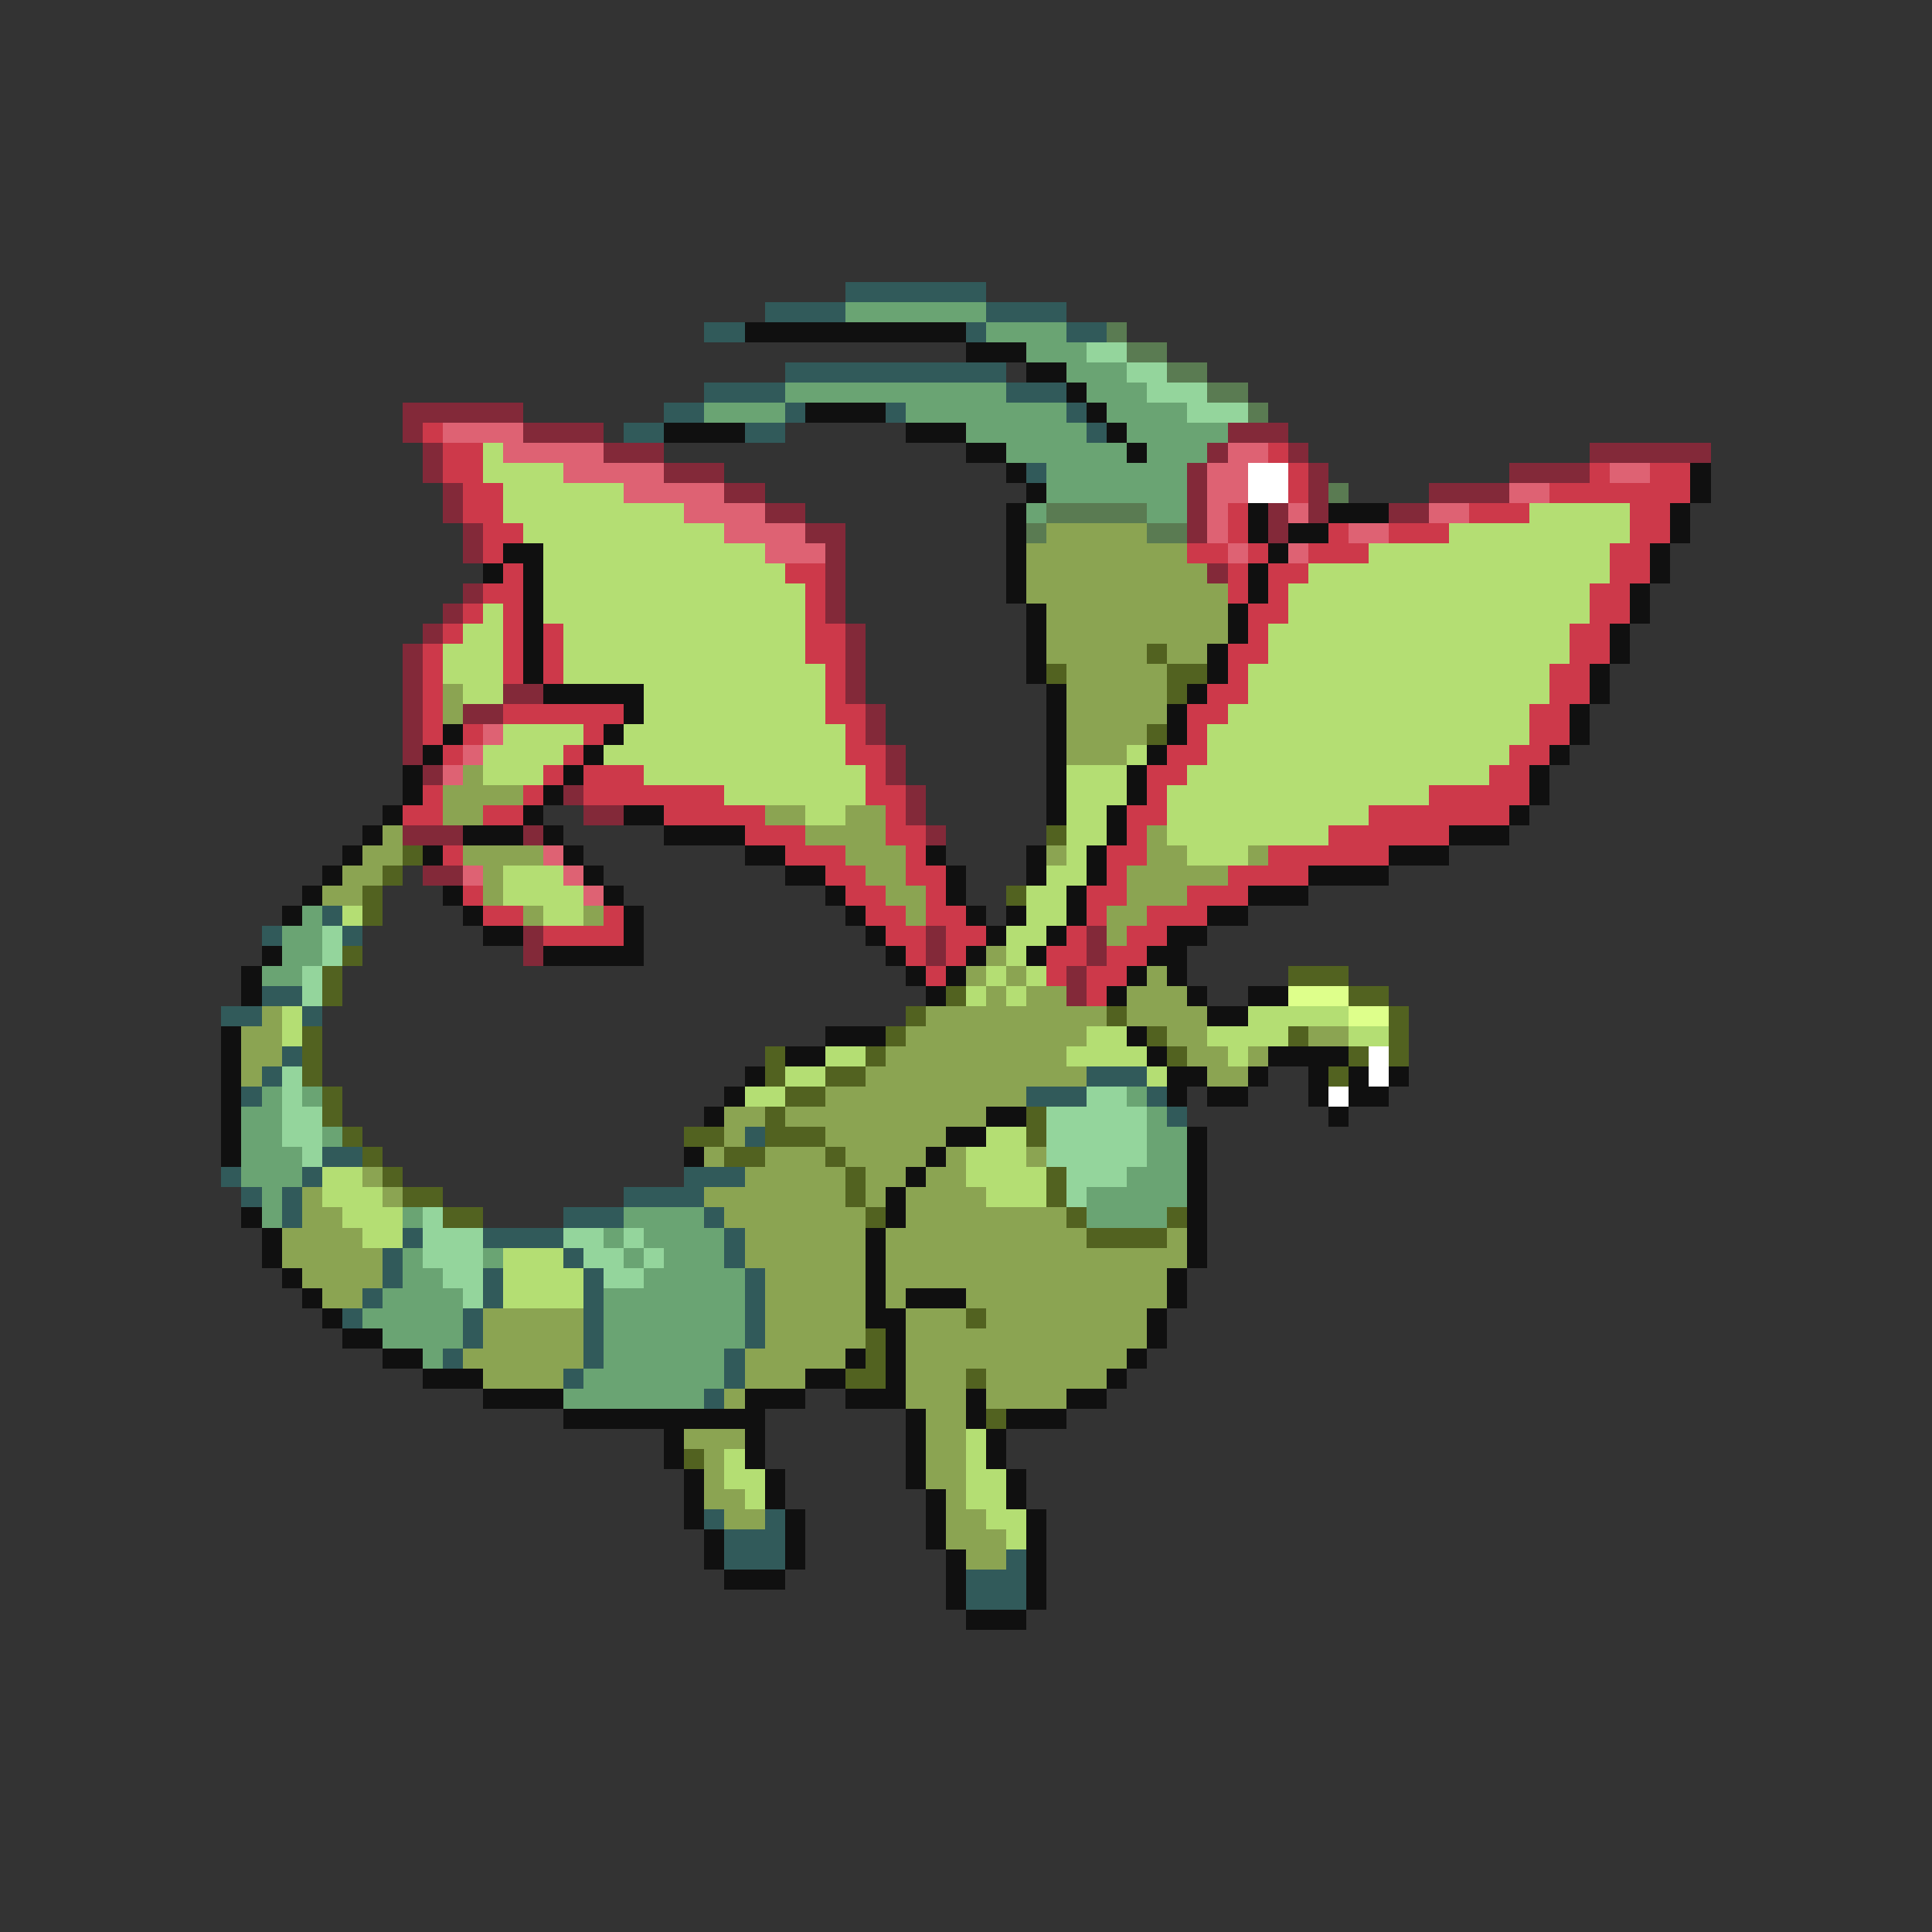 <svg xmlns="http://www.w3.org/2000/svg" viewBox="0 -0.5 96 96" shape-rendering="crispEdges">
<rect x="0" y="-0.5" width="96" height="96" fill="#333333" stroke="none"/>
<path stroke="#315a5a" d="M42 14h7M38 15h4M49 15h4M35 16h2M48 16h1M53 16h2M39 18h11M35 19h4M50 19h3M33 20h2M39 20h1M44 20h1M53 20h1M31 21h2M37 21h2M54 21h1M51 23h1M16 45h1M13 46h1M17 46h1M13 49h2M11 50h2M15 50h1M14 52h1M13 53h1M54 53h3M12 54h1M51 54h3M57 54h1M58 55h1M37 56h1M16 57h2M11 58h1M15 58h1M34 58h3M12 59h1M14 59h1M31 59h4M14 60h1M28 60h3M35 60h1M20 61h1M24 61h4M36 61h1M19 62h1M28 62h1M36 62h1M19 63h1M24 63h1M29 63h1M37 63h1M18 64h1M24 64h1M29 64h1M37 64h1M17 65h1M23 65h1M29 65h1M37 65h1M23 66h1M29 66h1M37 66h1M22 67h1M29 67h1M36 67h1M28 68h1M36 68h1M35 69h1M35 75h1M38 75h1M36 76h3M36 77h3M50 77h1M48 78h3M48 79h3" />
<path stroke="#6aa473" d="M42 15h7M49 16h4M51 17h3M53 18h3M39 19h11M54 19h3M35 20h4M45 20h8M55 20h4M48 21h6M56 21h5M50 22h6M57 22h3M52 23h7M52 24h7M51 25h1M57 25h2M15 45h1M14 46h2M14 47h2M13 48h2M13 54h1M15 54h1M56 54h1M12 55h2M57 55h1M12 56h2M16 56h1M57 56h2M12 57h3M57 57h2M12 58h3M56 58h3M13 59h1M54 59h5M13 60h1M20 60h1M31 60h4M54 60h4M30 61h1M32 61h4M20 62h1M24 62h1M31 62h1M33 62h3M20 63h2M32 63h5M19 64h4M30 64h7M18 65h5M30 65h7M19 66h4M30 66h7M21 67h1M30 67h6M29 68h7M28 69h7" />
<path stroke="#101010" d="M37 16h11M48 17h3M51 18h2M53 19h1M40 20h4M54 20h1M33 21h4M45 21h3M55 21h1M48 22h2M56 22h1M50 23h1M84 23h1M51 24h1M84 24h1M50 25h1M62 25h1M66 25h3M83 25h1M50 26h1M62 26h1M64 26h2M83 26h1M25 27h2M50 27h1M63 27h1M82 27h1M24 28h1M26 28h1M50 28h1M62 28h1M82 28h1M26 29h1M50 29h1M62 29h1M81 29h1M26 30h1M51 30h1M61 30h1M81 30h1M26 31h1M51 31h1M61 31h1M80 31h1M26 32h1M51 32h1M60 32h1M80 32h1M26 33h1M51 33h1M60 33h1M79 33h1M27 34h5M52 34h1M59 34h1M79 34h1M31 35h1M52 35h1M58 35h1M78 35h1M22 36h1M30 36h1M52 36h1M58 36h1M78 36h1M21 37h1M29 37h1M52 37h1M57 37h1M77 37h1M20 38h1M28 38h1M52 38h1M56 38h1M76 38h1M20 39h1M27 39h1M52 39h1M56 39h1M76 39h1M19 40h1M26 40h1M31 40h2M52 40h1M55 40h1M75 40h1M18 41h1M23 41h3M27 41h1M33 41h4M55 41h1M72 41h3M17 42h1M21 42h1M28 42h1M37 42h2M46 42h1M51 42h1M54 42h1M69 42h3M16 43h1M29 43h1M39 43h2M47 43h1M51 43h1M54 43h1M65 43h4M15 44h1M22 44h1M30 44h1M41 44h1M47 44h1M53 44h1M62 44h3M14 45h1M23 45h1M31 45h1M42 45h1M48 45h1M50 45h1M53 45h1M60 45h2M24 46h2M31 46h1M43 46h1M49 46h1M52 46h1M58 46h2M13 47h1M27 47h5M44 47h1M48 47h1M51 47h1M57 47h2M12 48h1M45 48h1M47 48h1M56 48h1M58 48h1M12 49h1M46 49h1M55 49h1M59 49h1M62 49h2M60 50h2M11 51h1M41 51h3M56 51h1M11 52h1M39 52h2M57 52h1M63 52h4M11 53h1M37 53h1M58 53h2M62 53h1M65 53h1M67 53h1M69 53h1M11 54h1M36 54h1M58 54h1M60 54h2M65 54h1M67 54h2M11 55h1M35 55h1M49 55h2M66 55h1M11 56h1M47 56h2M59 56h1M11 57h1M34 57h1M46 57h1M59 57h1M45 58h1M59 58h1M44 59h1M59 59h1M12 60h1M44 60h1M59 60h1M13 61h1M43 61h1M59 61h1M13 62h1M43 62h1M59 62h1M14 63h1M43 63h1M58 63h1M15 64h1M43 64h1M45 64h3M58 64h1M16 65h1M43 65h2M57 65h1M17 66h2M44 66h1M57 66h1M19 67h2M42 67h1M44 67h1M56 67h1M21 68h3M40 68h2M44 68h1M55 68h1M24 69h4M37 69h3M42 69h3M48 69h1M53 69h2M28 70h10M45 70h1M48 70h1M50 70h3M33 71h1M37 71h1M45 71h1M49 71h1M33 72h1M37 72h1M45 72h1M49 72h1M34 73h1M38 73h1M45 73h1M50 73h1M34 74h1M38 74h1M46 74h1M50 74h1M34 75h1M39 75h1M46 75h1M51 75h1M35 76h1M39 76h1M46 76h1M51 76h1M35 77h1M39 77h1M47 77h1M51 77h1M36 78h3M47 78h1M51 78h1M47 79h1M51 79h1M48 80h3" />
<path stroke="#5a7b52" d="M55 16h1M56 17h2M58 18h2M60 19h2M62 20h1M66 24h1M52 25h5M51 26h1M57 26h2" />
<path stroke="#94d59c" d="M54 17h2M56 18h2M57 19h3M59 20h3M16 46h1M16 47h1M15 48h1M15 49h1M14 53h1M14 54h1M54 54h2M14 55h2M52 55h5M14 56h2M52 56h5M15 57h1M52 57h5M53 58h3M53 59h1M21 60h1M21 61h3M28 61h2M31 61h1M21 62h3M29 62h2M32 62h1M22 63h2M30 63h2M23 64h1" />
<path stroke="#832939" d="M20 20h6M20 21h1M26 21h4M61 21h3M21 22h1M30 22h3M60 22h1M64 22h1M79 22h6M21 23h1M33 23h3M59 23h1M65 23h1M75 23h4M22 24h1M36 24h2M59 24h1M65 24h1M71 24h4M22 25h1M38 25h2M59 25h1M63 25h1M65 25h1M69 25h2M23 26h1M40 26h2M59 26h1M63 26h1M23 27h1M41 27h1M41 28h1M60 28h1M23 29h1M41 29h1M22 30h1M41 30h1M21 31h1M42 31h1M20 32h1M42 32h1M20 33h1M42 33h1M20 34h1M25 34h2M42 34h1M20 35h1M23 35h2M43 35h1M20 36h1M43 36h1M20 37h1M44 37h1M21 38h1M44 38h1M28 39h1M45 39h1M29 40h2M45 40h1M20 41h3M26 41h1M46 41h1M21 43h2M26 46h1M46 46h1M54 46h1M26 47h1M46 47h1M54 47h1M53 48h1M53 49h1" />
<path stroke="#cd394a" d="M21 21h1M22 22h2M63 22h1M22 23h2M64 23h1M79 23h1M82 23h2M23 24h2M64 24h1M77 24h7M23 25h2M61 25h1M73 25h3M81 25h2M24 26h2M61 26h1M66 26h1M69 26h3M81 26h2M24 27h1M59 27h2M62 27h1M65 27h3M80 27h2M25 28h1M39 28h2M61 28h1M63 28h2M80 28h2M24 29h2M40 29h1M61 29h1M63 29h1M79 29h2M23 30h1M25 30h1M40 30h1M62 30h2M79 30h2M22 31h1M25 31h1M27 31h1M40 31h2M62 31h1M78 31h2M21 32h1M25 32h1M27 32h1M40 32h2M61 32h2M78 32h2M21 33h1M25 33h1M27 33h1M41 33h1M61 33h1M77 33h2M21 34h1M41 34h1M60 34h2M77 34h2M21 35h1M25 35h6M41 35h2M59 35h2M76 35h2M21 36h1M23 36h1M29 36h1M42 36h1M59 36h1M76 36h2M22 37h1M28 37h1M42 37h2M58 37h2M75 37h2M27 38h1M29 38h3M43 38h1M57 38h2M74 38h2M21 39h1M26 39h1M29 39h7M43 39h2M57 39h1M71 39h5M20 40h2M24 40h2M33 40h5M44 40h1M56 40h2M68 40h7M37 41h3M44 41h2M56 41h1M66 41h6M22 42h1M39 42h3M45 42h1M55 42h2M63 42h6M41 43h2M45 43h2M55 43h1M61 43h4M23 44h1M42 44h2M46 44h1M54 44h2M59 44h3M24 45h2M30 45h1M43 45h2M46 45h2M54 45h1M57 45h3M27 46h4M44 46h2M47 46h2M53 46h1M56 46h2M45 47h1M47 47h1M52 47h2M55 47h2M46 48h1M52 48h1M54 48h2M54 49h1" />
<path stroke="#de6273" d="M22 21h4M25 22h5M61 22h2M28 23h5M60 23h2M80 23h2M31 24h5M60 24h2M75 24h2M34 25h4M60 25h1M64 25h1M71 25h2M36 26h4M60 26h1M67 26h2M38 27h3M61 27h1M64 27h1M24 36h1M23 37h1M22 38h1M27 42h1M23 43h1M28 43h1M29 44h1" />
<path stroke="#b4de73" d="M24 22h1M24 23h4M25 24h6M25 25h9M76 25h5M26 26h10M72 26h9M27 27h11M68 27h12M27 28h12M65 28h15M27 29h13M64 29h15M24 30h1M27 30h13M64 30h15M23 31h2M28 31h12M63 31h15M22 32h3M28 32h12M63 32h15M22 33h3M28 33h13M62 33h15M23 34h2M32 34h9M62 34h15M32 35h9M61 35h15M25 36h4M31 36h11M60 36h16M24 37h4M30 37h12M56 37h1M60 37h15M24 38h3M32 38h11M53 38h3M59 38h15M36 39h7M53 39h3M58 39h13M40 40h2M53 40h2M58 40h10M53 41h2M58 41h8M53 42h1M59 42h3M25 43h3M52 43h2M25 44h4M51 44h2M17 45h1M27 45h2M51 45h2M50 46h2M50 47h1M49 48h1M51 48h1M48 49h1M50 49h1M14 50h1M62 50h5M14 51h1M54 51h2M60 51h4M67 51h2M41 52h2M53 52h4M61 52h1M39 53h2M57 53h1M37 54h2M49 56h2M48 57h3M16 58h2M48 58h4M16 59h3M49 59h3M17 60h3M18 61h2M25 62h3M25 63h4M25 64h4M48 71h1M36 72h1M48 72h1M36 73h2M48 73h2M37 74h1M48 74h2M49 75h2M50 76h1" />
<path stroke="#ffffff" d="M62 23h2M62 24h2M68 52h1M68 53h1M66 54h1" />
<path stroke="#8ba452" d="M52 26h5M51 27h8M51 28h9M51 29h10M52 30h9M52 31h9M52 32h5M58 32h2M53 33h5M22 34h1M53 34h5M22 35h1M53 35h5M53 36h4M53 37h3M23 38h1M22 39h4M22 40h2M38 40h2M42 40h2M19 41h1M40 41h4M57 41h1M18 42h2M23 42h4M42 42h3M52 42h1M57 42h2M62 42h1M17 43h2M24 43h1M43 43h2M56 43h5M16 44h2M24 44h1M44 44h2M56 44h3M26 45h1M29 45h1M45 45h1M55 45h2M55 46h1M49 47h1M48 48h1M50 48h1M57 48h1M49 49h1M51 49h2M56 49h3M13 50h1M46 50h9M56 50h4M12 51h2M45 51h9M58 51h2M65 51h2M12 52h2M44 52h9M59 52h2M62 52h1M12 53h1M43 53h11M60 53h2M41 54h10M36 55h2M39 55h10M36 56h1M41 56h6M35 57h1M38 57h3M42 57h4M47 57h1M51 57h1M18 58h1M37 58h5M43 58h2M46 58h2M15 59h1M19 59h1M35 59h7M43 59h1M45 59h4M15 60h2M36 60h7M45 60h8M14 61h4M37 61h6M44 61h10M58 61h1M14 62h5M37 62h6M44 62h15M15 63h4M38 63h5M44 63h14M16 64h2M38 64h5M44 64h1M48 64h10M24 65h5M38 65h5M45 65h3M49 65h8M24 66h5M38 66h5M45 66h12M23 67h6M37 67h5M45 67h11M24 68h4M37 68h3M45 68h3M49 68h6M36 69h1M45 69h3M49 69h4M46 70h2M34 71h3M46 71h2M35 72h1M46 72h2M35 73h1M46 73h2M35 74h2M47 74h1M36 75h2M47 75h2M47 76h3M48 77h2" />
<path stroke="#526220" d="M57 32h1M52 33h1M58 33h2M58 34h1M57 36h1M52 41h1M20 42h1M19 43h1M18 44h1M50 44h1M18 45h1M17 47h1M16 48h1M64 48h3M16 49h1M47 49h1M67 49h2M45 50h1M55 50h1M69 50h1M15 51h1M44 51h1M57 51h1M64 51h1M69 51h1M15 52h1M38 52h1M43 52h1M58 52h1M67 52h1M69 52h1M15 53h1M38 53h1M41 53h2M66 53h1M16 54h1M39 54h2M16 55h1M38 55h1M51 55h1M17 56h1M34 56h2M38 56h3M51 56h1M18 57h1M36 57h2M41 57h1M19 58h1M42 58h1M52 58h1M20 59h2M42 59h1M52 59h1M22 60h2M43 60h1M53 60h1M58 60h1M54 61h4M48 65h1M43 66h1M43 67h1M42 68h2M48 68h1M49 70h1M34 72h1" />
<path stroke="#deff8b" d="M64 49h3M67 50h2" />
</svg>